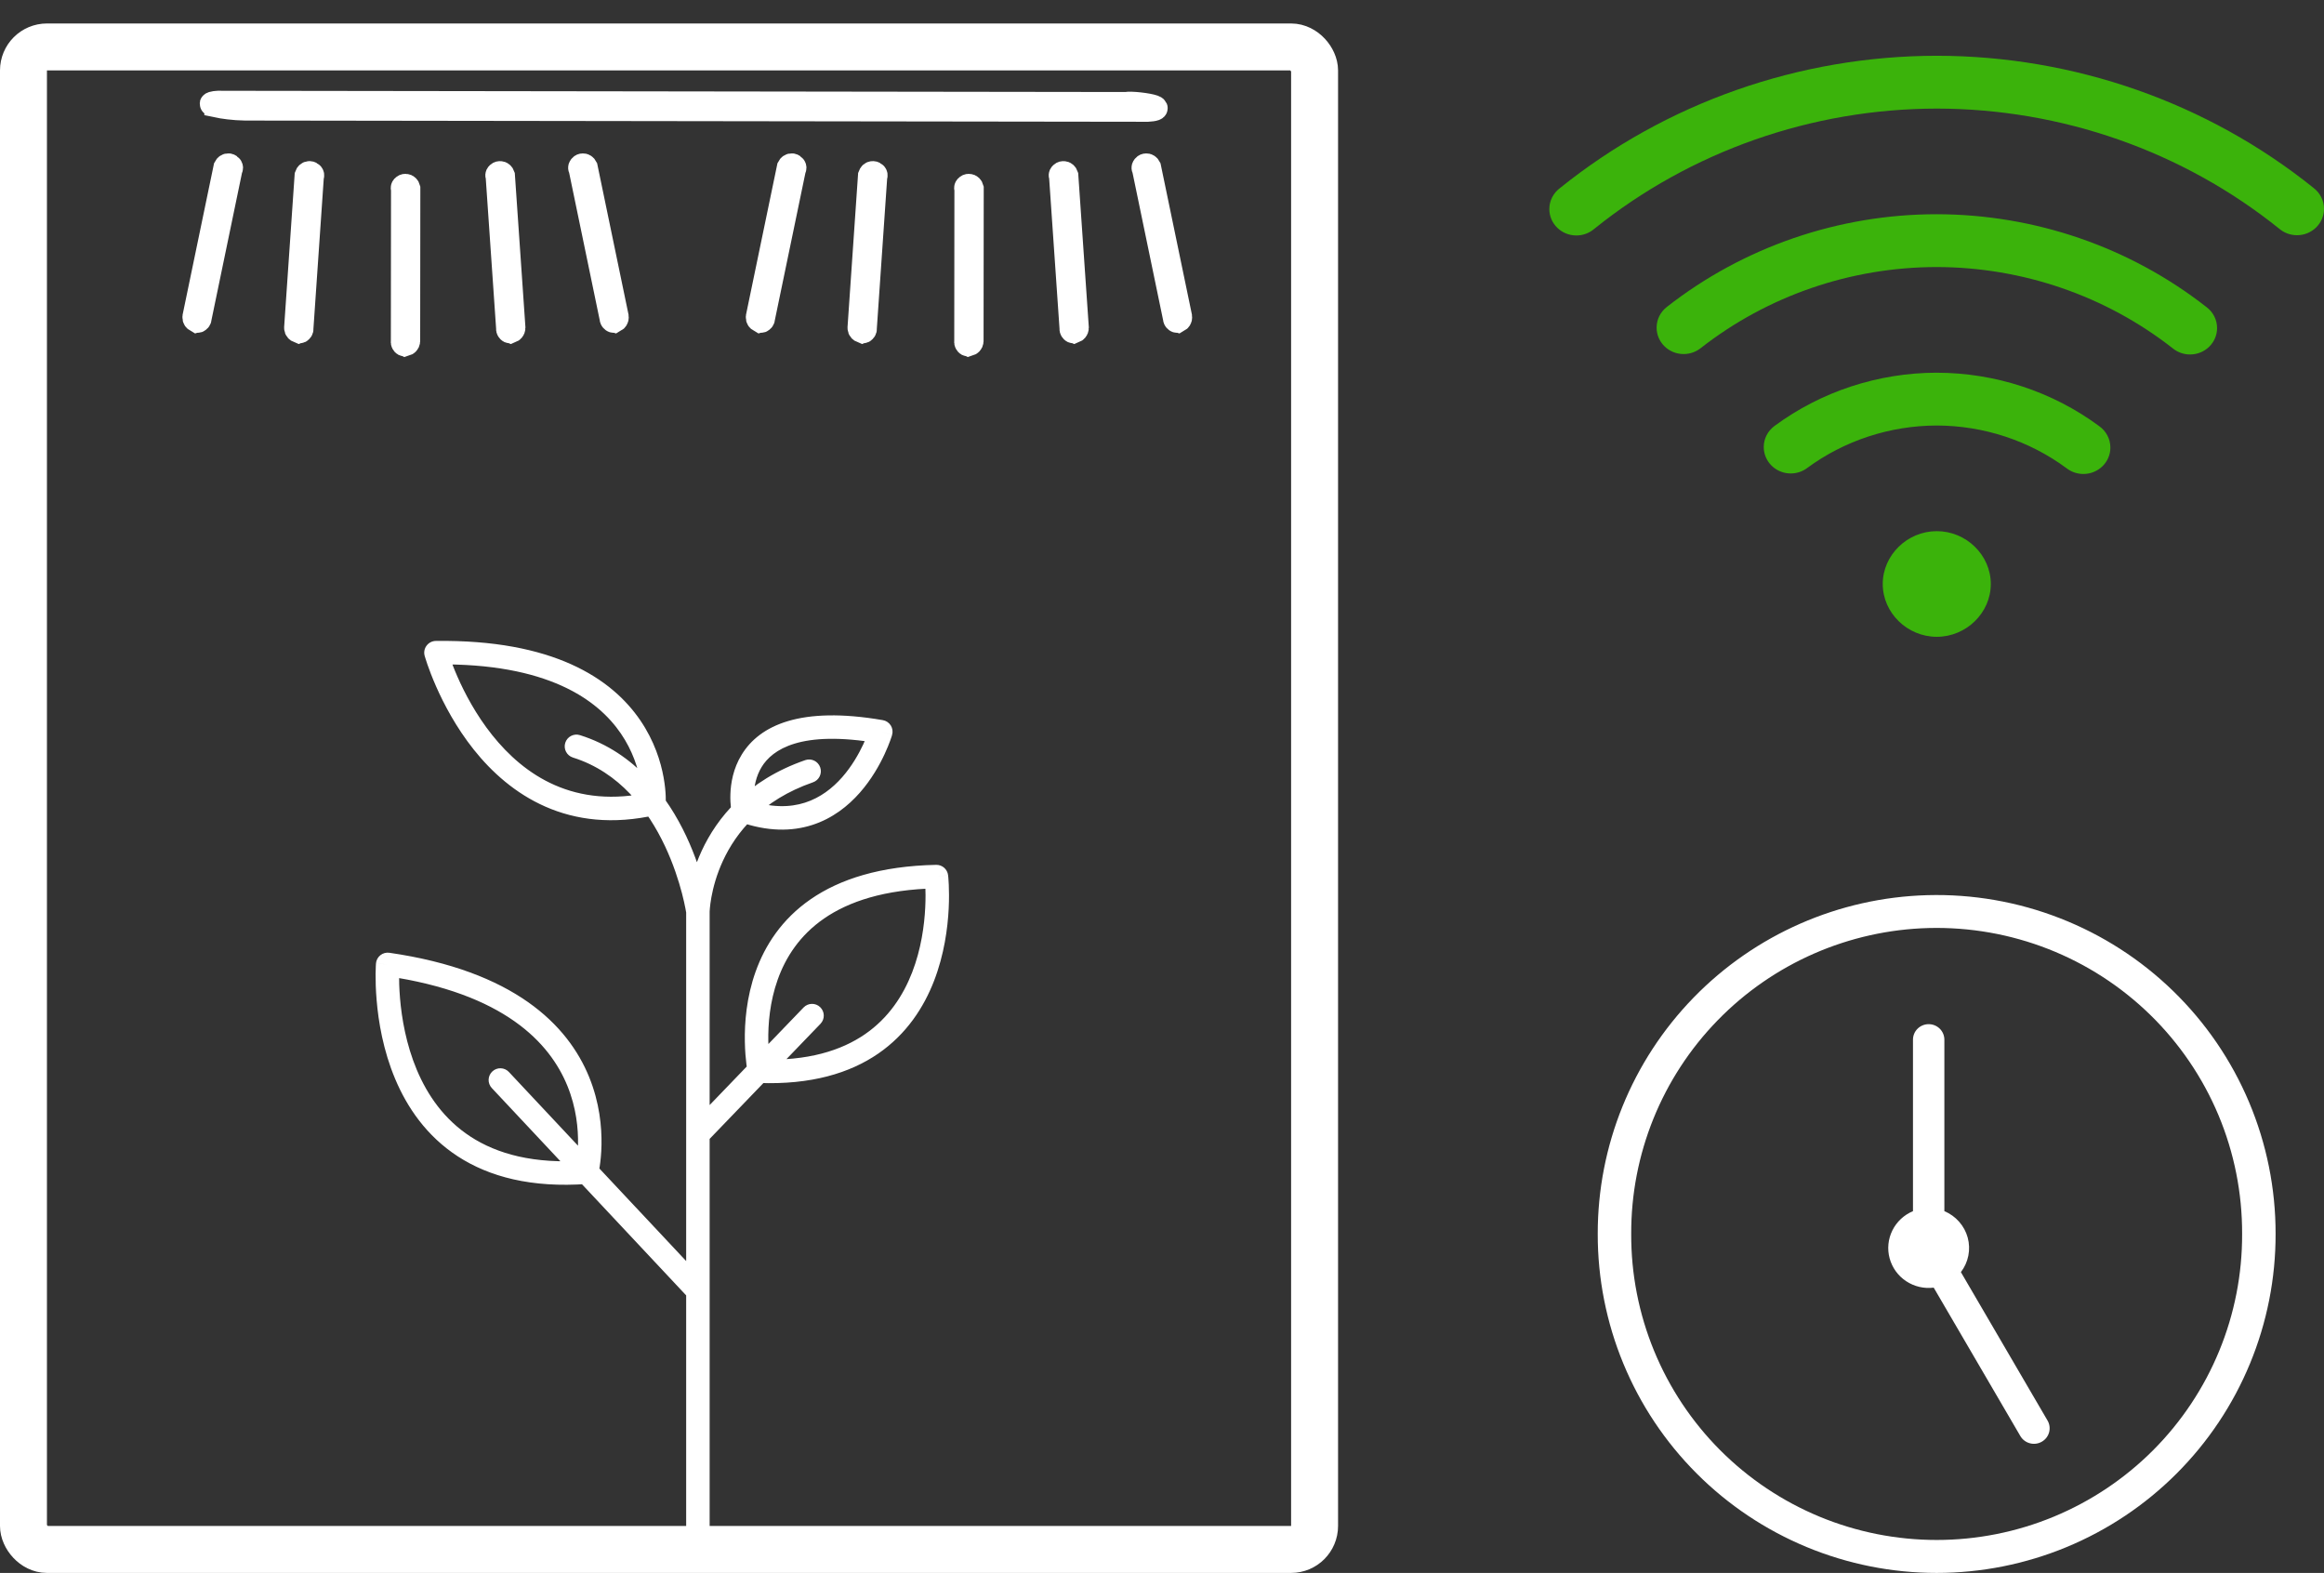<svg width="99" height="67" viewBox="0 0 99 67" fill="none" xmlns="http://www.w3.org/2000/svg">
<rect x="0" y="0" width="99" height="67" fill="#333333" stroke="none"/>
<path d="M29.23 65.578C29.23 65.854 29.454 66.078 29.73 66.078C30.006 66.078 30.23 65.854 30.23 65.578H29.23ZM24.706 31.314C24.443 31.231 24.162 31.378 24.079 31.641C23.996 31.904 24.143 32.185 24.406 32.268L24.706 31.314ZM27.86 34.222L27.972 34.709C28.187 34.66 28.344 34.475 28.359 34.255L27.86 34.222ZM18.572 27.801L18.565 27.301C18.41 27.303 18.265 27.377 18.172 27.502C18.078 27.626 18.048 27.786 18.09 27.936L18.572 27.801ZM29.37 47.964C29.178 48.162 29.184 48.479 29.383 48.67C29.582 48.862 29.899 48.856 30.09 48.657L29.37 47.964ZM34.953 43.608C35.144 43.409 35.138 43.092 34.939 42.901C34.74 42.709 34.424 42.715 34.232 42.914L34.953 43.608ZM32.348 45.63L31.859 45.731C31.905 45.957 32.1 46.121 32.33 46.13L32.348 45.63ZM39.891 37.339L40.388 37.281C40.358 37.025 40.139 36.834 39.881 36.839L39.891 37.339ZM21.679 45.662C21.491 45.46 21.174 45.45 20.973 45.639C20.771 45.828 20.761 46.144 20.95 46.346L21.679 45.662ZM29.365 55.322C29.554 55.524 29.871 55.534 30.072 55.345C30.274 55.156 30.284 54.84 30.095 54.639L29.365 55.322ZM24.992 49.931L25.03 50.43C25.244 50.414 25.424 50.263 25.477 50.054L24.992 49.931ZM16.515 41.079L16.586 40.584C16.449 40.565 16.31 40.602 16.202 40.689C16.094 40.775 16.027 40.902 16.016 41.04L16.515 41.079ZM34.632 33.323C34.892 33.233 35.031 32.948 34.94 32.687C34.85 32.426 34.565 32.288 34.304 32.378L34.632 33.323ZM31.663 34.534L31.174 34.641C31.211 34.81 31.333 34.948 31.497 35.005L31.663 34.534ZM37.522 31.168L38.002 31.307C38.042 31.171 38.022 31.023 37.947 30.903C37.871 30.782 37.748 30.699 37.608 30.675L37.522 31.168ZM30.23 65.578V38.835H29.23V65.578H30.23ZM29.73 38.835C30.225 38.764 30.225 38.764 30.225 38.764C30.225 38.764 30.225 38.764 30.225 38.763C30.225 38.763 30.225 38.763 30.225 38.762C30.225 38.761 30.224 38.759 30.224 38.757C30.224 38.754 30.223 38.749 30.222 38.742C30.22 38.73 30.217 38.712 30.213 38.688C30.206 38.643 30.194 38.577 30.178 38.493C30.145 38.326 30.094 38.089 30.019 37.801C29.869 37.227 29.622 36.444 29.232 35.614C28.456 33.965 27.078 32.059 24.706 31.314L24.406 32.268C26.397 32.894 27.607 34.51 28.327 36.04C28.685 36.8 28.913 37.522 29.052 38.053C29.121 38.319 29.167 38.535 29.196 38.684C29.21 38.758 29.221 38.816 29.227 38.853C29.23 38.872 29.232 38.886 29.234 38.895C29.234 38.9 29.235 38.903 29.235 38.904C29.235 38.905 29.235 38.906 29.235 38.906C29.235 38.906 29.235 38.906 29.235 38.906C29.235 38.906 29.235 38.906 29.235 38.906C29.235 38.906 29.235 38.906 29.73 38.835ZM27.86 34.222C28.359 34.255 28.359 34.255 28.359 34.255C28.359 34.254 28.359 34.254 28.359 34.254C28.359 34.253 28.359 34.252 28.359 34.251C28.359 34.249 28.359 34.247 28.36 34.245C28.36 34.24 28.36 34.233 28.36 34.225C28.361 34.208 28.362 34.185 28.362 34.157C28.363 34.1 28.363 34.021 28.359 33.921C28.352 33.723 28.328 33.444 28.268 33.112C28.148 32.449 27.877 31.565 27.276 30.683C26.052 28.89 23.55 27.237 18.565 27.301L18.578 28.301C23.319 28.24 25.461 29.798 26.45 31.247C26.954 31.986 27.183 32.73 27.284 33.291C27.335 33.57 27.354 33.802 27.36 33.961C27.363 34.04 27.363 34.101 27.363 34.14C27.362 34.16 27.362 34.174 27.361 34.182C27.361 34.186 27.361 34.189 27.361 34.19C27.361 34.191 27.361 34.191 27.361 34.191C27.361 34.19 27.361 34.19 27.361 34.19C27.361 34.19 27.361 34.19 27.361 34.189C27.361 34.189 27.361 34.189 27.86 34.222ZM18.572 27.801C18.09 27.936 18.09 27.936 18.09 27.936C18.09 27.936 18.09 27.937 18.09 27.937C18.091 27.937 18.091 27.938 18.091 27.939C18.091 27.94 18.092 27.942 18.093 27.945C18.094 27.95 18.096 27.957 18.099 27.965C18.104 27.983 18.111 28.008 18.121 28.039C18.141 28.103 18.17 28.194 18.209 28.307C18.288 28.535 18.408 28.855 18.575 29.234C18.907 29.988 19.428 30.983 20.183 31.931C21.705 33.839 24.207 35.576 27.972 34.709L27.748 33.735C24.469 34.489 22.327 33.015 20.965 31.308C20.279 30.448 19.799 29.534 19.49 28.831C19.336 28.481 19.226 28.186 19.154 27.98C19.119 27.877 19.093 27.797 19.076 27.743C19.068 27.716 19.062 27.696 19.058 27.683C19.056 27.677 19.055 27.672 19.054 27.669C19.054 27.668 19.053 27.667 19.053 27.667C19.053 27.666 19.053 27.666 19.053 27.666C19.053 27.666 19.053 27.666 19.053 27.666C19.053 27.667 19.053 27.667 18.572 27.801ZM30.09 48.657L34.953 43.608L34.232 42.914L29.37 47.964L30.09 48.657ZM32.348 45.63C32.838 45.528 32.838 45.528 32.838 45.529C32.838 45.529 32.838 45.529 32.838 45.529C32.838 45.529 32.838 45.529 32.838 45.529C32.838 45.529 32.838 45.528 32.837 45.526C32.837 45.524 32.836 45.52 32.835 45.514C32.833 45.501 32.829 45.482 32.825 45.455C32.816 45.402 32.803 45.322 32.79 45.219C32.764 45.012 32.736 44.712 32.729 44.352C32.716 43.627 32.791 42.673 33.131 41.723C33.468 40.779 34.066 39.841 35.104 39.125C36.145 38.407 37.668 37.884 39.901 37.839L39.881 36.839C37.501 36.887 35.775 37.448 34.536 38.302C33.296 39.157 32.584 40.281 32.189 41.386C31.796 42.486 31.715 43.569 31.73 44.37C31.737 44.772 31.768 45.107 31.798 45.344C31.813 45.462 31.828 45.556 31.839 45.622C31.844 45.655 31.849 45.681 31.852 45.7C31.854 45.709 31.856 45.716 31.857 45.721C31.857 45.724 31.858 45.726 31.858 45.728C31.858 45.729 31.858 45.73 31.858 45.73C31.858 45.73 31.859 45.731 31.859 45.731C31.859 45.731 31.859 45.731 32.348 45.63ZM39.891 37.339C39.395 37.397 39.395 37.396 39.395 37.396C39.395 37.396 39.394 37.396 39.394 37.396C39.394 37.396 39.394 37.396 39.395 37.396C39.395 37.397 39.395 37.398 39.395 37.399C39.395 37.402 39.396 37.407 39.396 37.413C39.398 37.427 39.4 37.448 39.402 37.477C39.407 37.534 39.413 37.62 39.418 37.73C39.428 37.952 39.433 38.271 39.414 38.653C39.376 39.422 39.24 40.431 38.856 41.421C38.474 42.407 37.852 43.362 36.846 44.054C35.843 44.745 34.415 45.205 32.367 45.13L32.33 46.13C34.551 46.211 36.201 45.712 37.413 44.878C38.623 44.045 39.353 42.907 39.789 41.782C40.223 40.66 40.371 39.538 40.413 38.703C40.434 38.284 40.428 37.933 40.417 37.685C40.411 37.561 40.404 37.463 40.399 37.394C40.396 37.36 40.393 37.333 40.391 37.314C40.39 37.304 40.39 37.297 40.389 37.291C40.389 37.289 40.388 37.286 40.388 37.285C40.388 37.284 40.388 37.283 40.388 37.283C40.388 37.282 40.388 37.282 40.388 37.282C40.388 37.282 40.388 37.281 39.891 37.339ZM20.95 46.346L29.365 55.322L30.095 54.639L21.679 45.662L20.95 46.346ZM24.992 49.931C25.477 50.054 25.477 50.054 25.477 50.054C25.477 50.053 25.477 50.053 25.477 50.053C25.478 50.052 25.478 50.051 25.478 50.05C25.479 50.049 25.479 50.046 25.48 50.044C25.481 50.038 25.483 50.031 25.485 50.022C25.489 50.005 25.494 49.98 25.501 49.949C25.514 49.887 25.53 49.798 25.547 49.687C25.581 49.465 25.616 49.149 25.623 48.768C25.637 48.007 25.542 46.969 25.097 45.877C24.19 43.653 21.895 41.352 16.586 40.584L16.443 41.574C21.482 42.303 23.426 44.428 24.171 46.255C24.552 47.189 24.636 48.084 24.623 48.749C24.617 49.08 24.586 49.352 24.558 49.537C24.544 49.63 24.531 49.701 24.521 49.747C24.517 49.77 24.513 49.787 24.51 49.797C24.509 49.803 24.508 49.806 24.508 49.808C24.508 49.809 24.508 49.809 24.508 49.809C24.508 49.809 24.508 49.809 24.508 49.809C24.508 49.809 24.508 49.809 24.508 49.809C24.508 49.808 24.508 49.808 24.992 49.931ZM16.515 41.079C16.016 41.04 16.016 41.04 16.016 41.041C16.016 41.041 16.016 41.041 16.016 41.041C16.016 41.042 16.016 41.043 16.016 41.044C16.016 41.045 16.015 41.048 16.015 41.051C16.015 41.057 16.014 41.065 16.014 41.075C16.012 41.096 16.011 41.125 16.009 41.163C16.006 41.238 16.002 41.347 16 41.483C15.998 41.755 16.005 42.141 16.044 42.6C16.12 43.516 16.323 44.743 16.833 45.956C17.344 47.172 18.171 48.391 19.503 49.257C20.838 50.124 22.635 50.608 25.03 50.43L24.955 49.432C22.737 49.597 21.168 49.146 20.048 48.418C18.925 47.688 18.21 46.651 17.755 45.569C17.299 44.483 17.111 43.368 17.04 42.517C17.005 42.093 16.998 41.739 17 41.492C17.002 41.369 17.005 41.273 17.008 41.209C17.009 41.177 17.011 41.153 17.012 41.138C17.012 41.13 17.013 41.125 17.013 41.121C17.013 41.12 17.013 41.119 17.013 41.118C17.013 41.118 17.013 41.118 17.013 41.118C17.013 41.118 17.013 41.118 17.013 41.118C17.013 41.118 17.013 41.118 16.515 41.079ZM29.73 38.835C30.23 38.842 30.23 38.842 30.23 38.843C30.23 38.843 30.23 38.843 30.23 38.843C30.23 38.843 30.23 38.843 30.23 38.843C30.23 38.844 30.23 38.844 30.23 38.843C30.23 38.843 30.23 38.841 30.23 38.838C30.23 38.833 30.231 38.823 30.231 38.81C30.233 38.784 30.235 38.743 30.24 38.688C30.25 38.579 30.268 38.418 30.305 38.217C30.378 37.815 30.521 37.261 30.799 36.661C31.352 35.47 32.442 34.082 34.632 33.323L34.304 32.378C31.818 33.24 30.54 34.844 29.892 36.24C29.571 36.933 29.406 37.572 29.321 38.038C29.279 38.272 29.256 38.464 29.244 38.6C29.238 38.668 29.235 38.722 29.233 38.761C29.232 38.78 29.231 38.796 29.231 38.807C29.23 38.812 29.23 38.817 29.23 38.821C29.23 38.822 29.23 38.824 29.23 38.825C29.23 38.826 29.23 38.826 29.23 38.827C29.23 38.827 29.23 38.827 29.23 38.827C29.23 38.828 29.23 38.828 29.73 38.835ZM31.663 34.534C32.151 34.427 32.151 34.427 32.151 34.427C32.151 34.427 32.151 34.428 32.151 34.428C32.151 34.428 32.151 34.428 32.151 34.428C32.151 34.429 32.151 34.429 32.151 34.429C32.151 34.428 32.151 34.427 32.151 34.425C32.15 34.42 32.148 34.411 32.146 34.399C32.142 34.374 32.136 34.335 32.13 34.284C32.118 34.181 32.108 34.033 32.114 33.858C32.125 33.503 32.203 33.065 32.447 32.668C32.897 31.936 34.093 31.083 37.437 31.66L37.608 30.675C34.094 30.068 32.361 30.898 31.595 32.145C31.231 32.737 31.13 33.363 31.114 33.825C31.106 34.057 31.12 34.255 31.136 34.397C31.144 34.468 31.153 34.526 31.16 34.567C31.164 34.588 31.167 34.604 31.169 34.617C31.17 34.623 31.172 34.628 31.172 34.632C31.173 34.634 31.173 34.636 31.173 34.637C31.174 34.638 31.174 34.639 31.174 34.639C31.174 34.64 31.174 34.64 31.174 34.64C31.174 34.641 31.174 34.641 31.663 34.534ZM37.522 31.168C37.042 31.028 37.042 31.027 37.042 31.027C37.042 31.027 37.042 31.027 37.042 31.027C37.042 31.027 37.042 31.027 37.042 31.027C37.042 31.027 37.042 31.027 37.042 31.028C37.042 31.029 37.041 31.031 37.04 31.035C37.038 31.042 37.035 31.053 37.03 31.068C37.02 31.099 37.004 31.145 36.982 31.205C36.938 31.325 36.871 31.498 36.776 31.702C36.585 32.111 36.291 32.633 35.877 33.105C35.463 33.575 34.941 33.981 34.293 34.189C33.651 34.395 32.844 34.42 31.829 34.062L31.497 35.005C32.694 35.427 33.726 35.421 34.598 35.141C35.463 34.864 36.13 34.331 36.628 33.765C37.125 33.2 37.466 32.589 37.682 32.124C37.791 31.89 37.87 31.69 37.922 31.547C37.948 31.475 37.968 31.418 37.981 31.377C37.987 31.356 37.992 31.34 37.996 31.328C37.998 31.323 37.999 31.318 38 31.314C38.001 31.312 38.001 31.311 38.002 31.31C38.002 31.309 38.002 31.309 38.002 31.308C38.002 31.308 38.002 31.308 38.002 31.308C38.002 31.308 38.002 31.307 37.522 31.168Z" fill="white"/>
<rect x="1" y="2" width="55" height="64" rx="1" stroke="white" stroke-width="2"/>
<path d="M9.748 7.035C9.672 7.021 9.617 7.076 9.595 7.12L8.271 13.498C8.259 13.577 8.313 13.636 8.357 13.66C8.389 13.649 8.4 13.684 8.433 13.674C8.465 13.663 8.52 13.609 8.51 13.575L9.833 7.196C9.888 7.142 9.824 7.049 9.748 7.035Z" stroke="white"/>
<path d="M13.191 7.362C13.113 7.358 13.066 7.42 13.05 7.467L12.603 13.966C12.602 14.045 12.663 14.095 12.71 14.113C12.741 14.099 12.756 14.132 12.787 14.117C12.818 14.102 12.865 14.041 12.85 14.008L13.297 7.51C13.344 7.448 13.268 7.365 13.191 7.362Z" stroke="white"/>
<path d="M24.807 7.035C24.884 7.021 24.938 7.076 24.96 7.12L26.284 13.498C26.296 13.577 26.242 13.636 26.198 13.66C26.166 13.649 26.155 13.684 26.122 13.674C26.09 13.663 26.035 13.609 26.045 13.575L24.722 7.196C24.667 7.142 24.731 7.049 24.807 7.035Z" stroke="white"/>
<path d="M21.295 7.362C21.372 7.358 21.419 7.42 21.435 7.467L21.883 13.966C21.883 14.045 21.822 14.095 21.776 14.113C21.745 14.099 21.73 14.132 21.698 14.117C21.667 14.102 21.62 14.041 21.636 14.008L21.188 7.51C21.141 7.448 21.217 7.365 21.295 7.362Z" stroke="white"/>
<path d="M17.274 7.904C17.351 7.906 17.393 7.97 17.406 8.018L17.399 14.532C17.395 14.612 17.33 14.658 17.282 14.672C17.253 14.656 17.235 14.687 17.205 14.671C17.175 14.654 17.133 14.589 17.15 14.558L17.157 8.044C17.114 7.979 17.196 7.902 17.274 7.904Z" stroke="white"/>
<path d="M33.748 7.035C33.672 7.021 33.617 7.076 33.595 7.12L32.271 13.498C32.259 13.577 32.313 13.636 32.357 13.66C32.389 13.649 32.4 13.684 32.433 13.674C32.465 13.663 32.52 13.609 32.51 13.575L33.834 7.196C33.888 7.142 33.824 7.049 33.748 7.035Z" stroke="white"/>
<path d="M37.191 7.362C37.113 7.358 37.066 7.42 37.05 7.467L36.603 13.966C36.602 14.045 36.663 14.095 36.71 14.113C36.741 14.099 36.756 14.132 36.787 14.117C36.818 14.102 36.865 14.041 36.85 14.008L37.297 7.51C37.344 7.448 37.268 7.365 37.191 7.362Z" stroke="white"/>
<path d="M48.807 7.035C48.883 7.021 48.938 7.076 48.96 7.12L50.284 13.498C50.296 13.577 50.242 13.636 50.198 13.66C50.166 13.649 50.155 13.684 50.122 13.674C50.09 13.663 50.035 13.609 50.045 13.575L48.722 7.196C48.667 7.142 48.731 7.049 48.807 7.035Z" stroke="white"/>
<path d="M45.295 7.362C45.372 7.358 45.419 7.42 45.435 7.467L45.883 13.966C45.883 14.045 45.822 14.095 45.776 14.113C45.745 14.099 45.73 14.132 45.698 14.117C45.667 14.102 45.62 14.041 45.636 14.008L45.188 7.51C45.141 7.448 45.217 7.365 45.295 7.362Z" stroke="white"/>
<path d="M41.274 7.904C41.351 7.906 41.393 7.97 41.406 8.018L41.399 14.532C41.395 14.612 41.33 14.658 41.282 14.672C41.252 14.656 41.235 14.687 41.205 14.671C41.175 14.654 41.133 14.589 41.15 14.558L41.157 8.044C41.114 7.979 41.196 7.902 41.274 7.904Z" stroke="white"/>
<path d="M49.147 4.545C49.383 4.629 49.137 4.674 48.894 4.687L10.441 4.635C9.957 4.629 9.479 4.559 9.241 4.508C9.244 4.476 9.004 4.457 9.006 4.425C9.009 4.393 9.254 4.348 9.494 4.367L47.948 4.419C48.194 4.373 48.912 4.462 49.147 4.545Z" stroke="white"/>
<path d="M82.504 2.375C76.647 2.381 70.976 4.373 66.453 8.011C66.176 8.219 66 8.542 66 8.905C66 9.527 66.516 10.03 67.151 10.03C67.445 10.03 67.712 9.922 67.915 9.747L67.914 9.748C72.024 6.442 77.18 4.632 82.504 4.625C87.828 4.631 92.985 6.44 97.098 9.746C97.298 9.915 97.562 10.019 97.849 10.019C98.486 10.019 99 9.516 99 8.894C99 8.535 98.828 8.216 98.561 8.01L98.559 8.008C94.036 4.372 88.362 2.381 82.506 2.375C82.505 2.375 82.505 2.375 82.505 2.375H82.504ZM82.505 9.125C78.324 9.125 74.268 10.52 71.005 13.075C70.739 13.282 70.57 13.6 70.57 13.956C70.57 14.578 71.085 15.081 71.72 15.081C71.995 15.081 72.248 14.986 72.446 14.83L72.444 14.832C75.299 12.597 78.847 11.376 82.504 11.375C86.161 11.381 89.706 12.602 92.559 14.839C92.757 15 93.014 15.099 93.294 15.099C93.93 15.099 94.445 14.596 94.445 13.974C94.445 13.613 94.272 13.292 94.002 13.087L93.999 13.085C90.739 10.528 86.686 9.132 82.508 9.125C82.507 9.125 82.507 9.125 82.507 9.125H82.506H82.505ZM82.501 15.875C80.007 15.881 77.581 16.676 75.588 18.147C75.31 18.355 75.134 18.678 75.134 19.042C75.134 19.664 75.649 20.167 76.284 20.167C76.544 20.167 76.784 20.083 76.977 19.941L76.974 19.942C78.566 18.767 80.507 18.13 82.505 18.125C84.501 18.131 86.441 18.768 88.034 19.945C88.229 20.097 88.478 20.189 88.75 20.189C89.386 20.189 89.9 19.686 89.9 19.064C89.9 18.689 89.713 18.357 89.424 18.152L89.421 18.15C87.43 16.679 85.003 15.881 82.507 15.876C82.506 15.876 82.505 15.876 82.504 15.876C82.503 15.876 82.501 15.876 82.501 15.876L82.501 15.875ZM82.505 22.625C81.248 22.625 80.203 23.646 80.203 24.875C80.203 26.104 81.248 27.125 82.505 27.125C83.761 27.125 84.806 26.104 84.806 24.875C84.806 23.646 83.761 22.625 82.505 22.625Z" fill="#3BB30B"/>
<path d="M82.102 38.13C78.339 38.234 74.766 39.8 72.143 42.496C69.521 45.191 68.056 48.802 68.062 52.559C68.058 54.454 68.429 56.331 69.153 58.083C69.876 59.835 70.939 61.427 72.28 62.768C73.621 64.11 75.214 65.174 76.968 65.9C78.722 66.626 80.601 67 82.5 67C84.399 67 86.278 66.626 88.032 65.9C89.786 65.174 91.379 64.11 92.72 62.768C94.061 61.427 95.124 59.835 95.847 58.083C96.571 56.331 96.942 54.454 96.938 52.559C96.941 50.631 96.556 48.722 95.807 46.945C95.058 45.168 93.959 43.56 92.575 42.214C91.192 40.869 89.552 39.814 87.753 39.113C85.954 38.411 84.032 38.077 82.102 38.13V38.13ZM82.165 39.53C83.905 39.486 85.637 39.79 87.257 40.425C88.877 41.06 90.353 42.013 91.598 43.228C92.843 44.443 93.83 45.895 94.503 47.497C95.175 49.1 95.518 50.821 95.512 52.559C95.519 54.268 95.187 55.963 94.536 57.544C93.885 59.126 92.928 60.563 91.719 61.775C90.51 62.986 89.073 63.947 87.491 64.603C85.909 65.259 84.213 65.596 82.5 65.596C80.787 65.596 79.091 65.259 77.509 64.603C75.927 63.947 74.49 62.986 73.281 61.775C72.072 60.563 71.115 59.126 70.464 57.544C69.813 55.963 69.481 54.268 69.488 52.559C69.476 49.164 70.796 45.9 73.166 43.465C75.535 41.03 78.765 39.618 82.165 39.53H82.165Z" fill="white"/>
<path d="M83.532 54.187C83.69 53.981 83.799 53.741 83.849 53.486C83.9 53.232 83.89 52.969 83.823 52.719C83.755 52.468 83.63 52.236 83.457 52.041C83.285 51.845 83.07 51.691 82.828 51.59V44.286C82.828 44.11 82.757 43.942 82.632 43.818C82.507 43.695 82.337 43.625 82.159 43.625C81.982 43.625 81.812 43.695 81.687 43.818C81.561 43.942 81.491 44.11 81.491 44.286V51.59C81.108 51.75 80.796 52.042 80.613 52.411C80.43 52.78 80.388 53.203 80.496 53.6C80.604 53.997 80.853 54.343 81.198 54.572C81.544 54.801 81.961 54.9 82.374 54.848L86.068 61.175C86.158 61.325 86.303 61.434 86.474 61.478C86.644 61.523 86.826 61.499 86.978 61.411C87.131 61.324 87.243 61.181 87.289 61.013C87.335 60.845 87.313 60.665 87.226 60.514L83.532 54.187Z" fill="white"/>
</svg>
